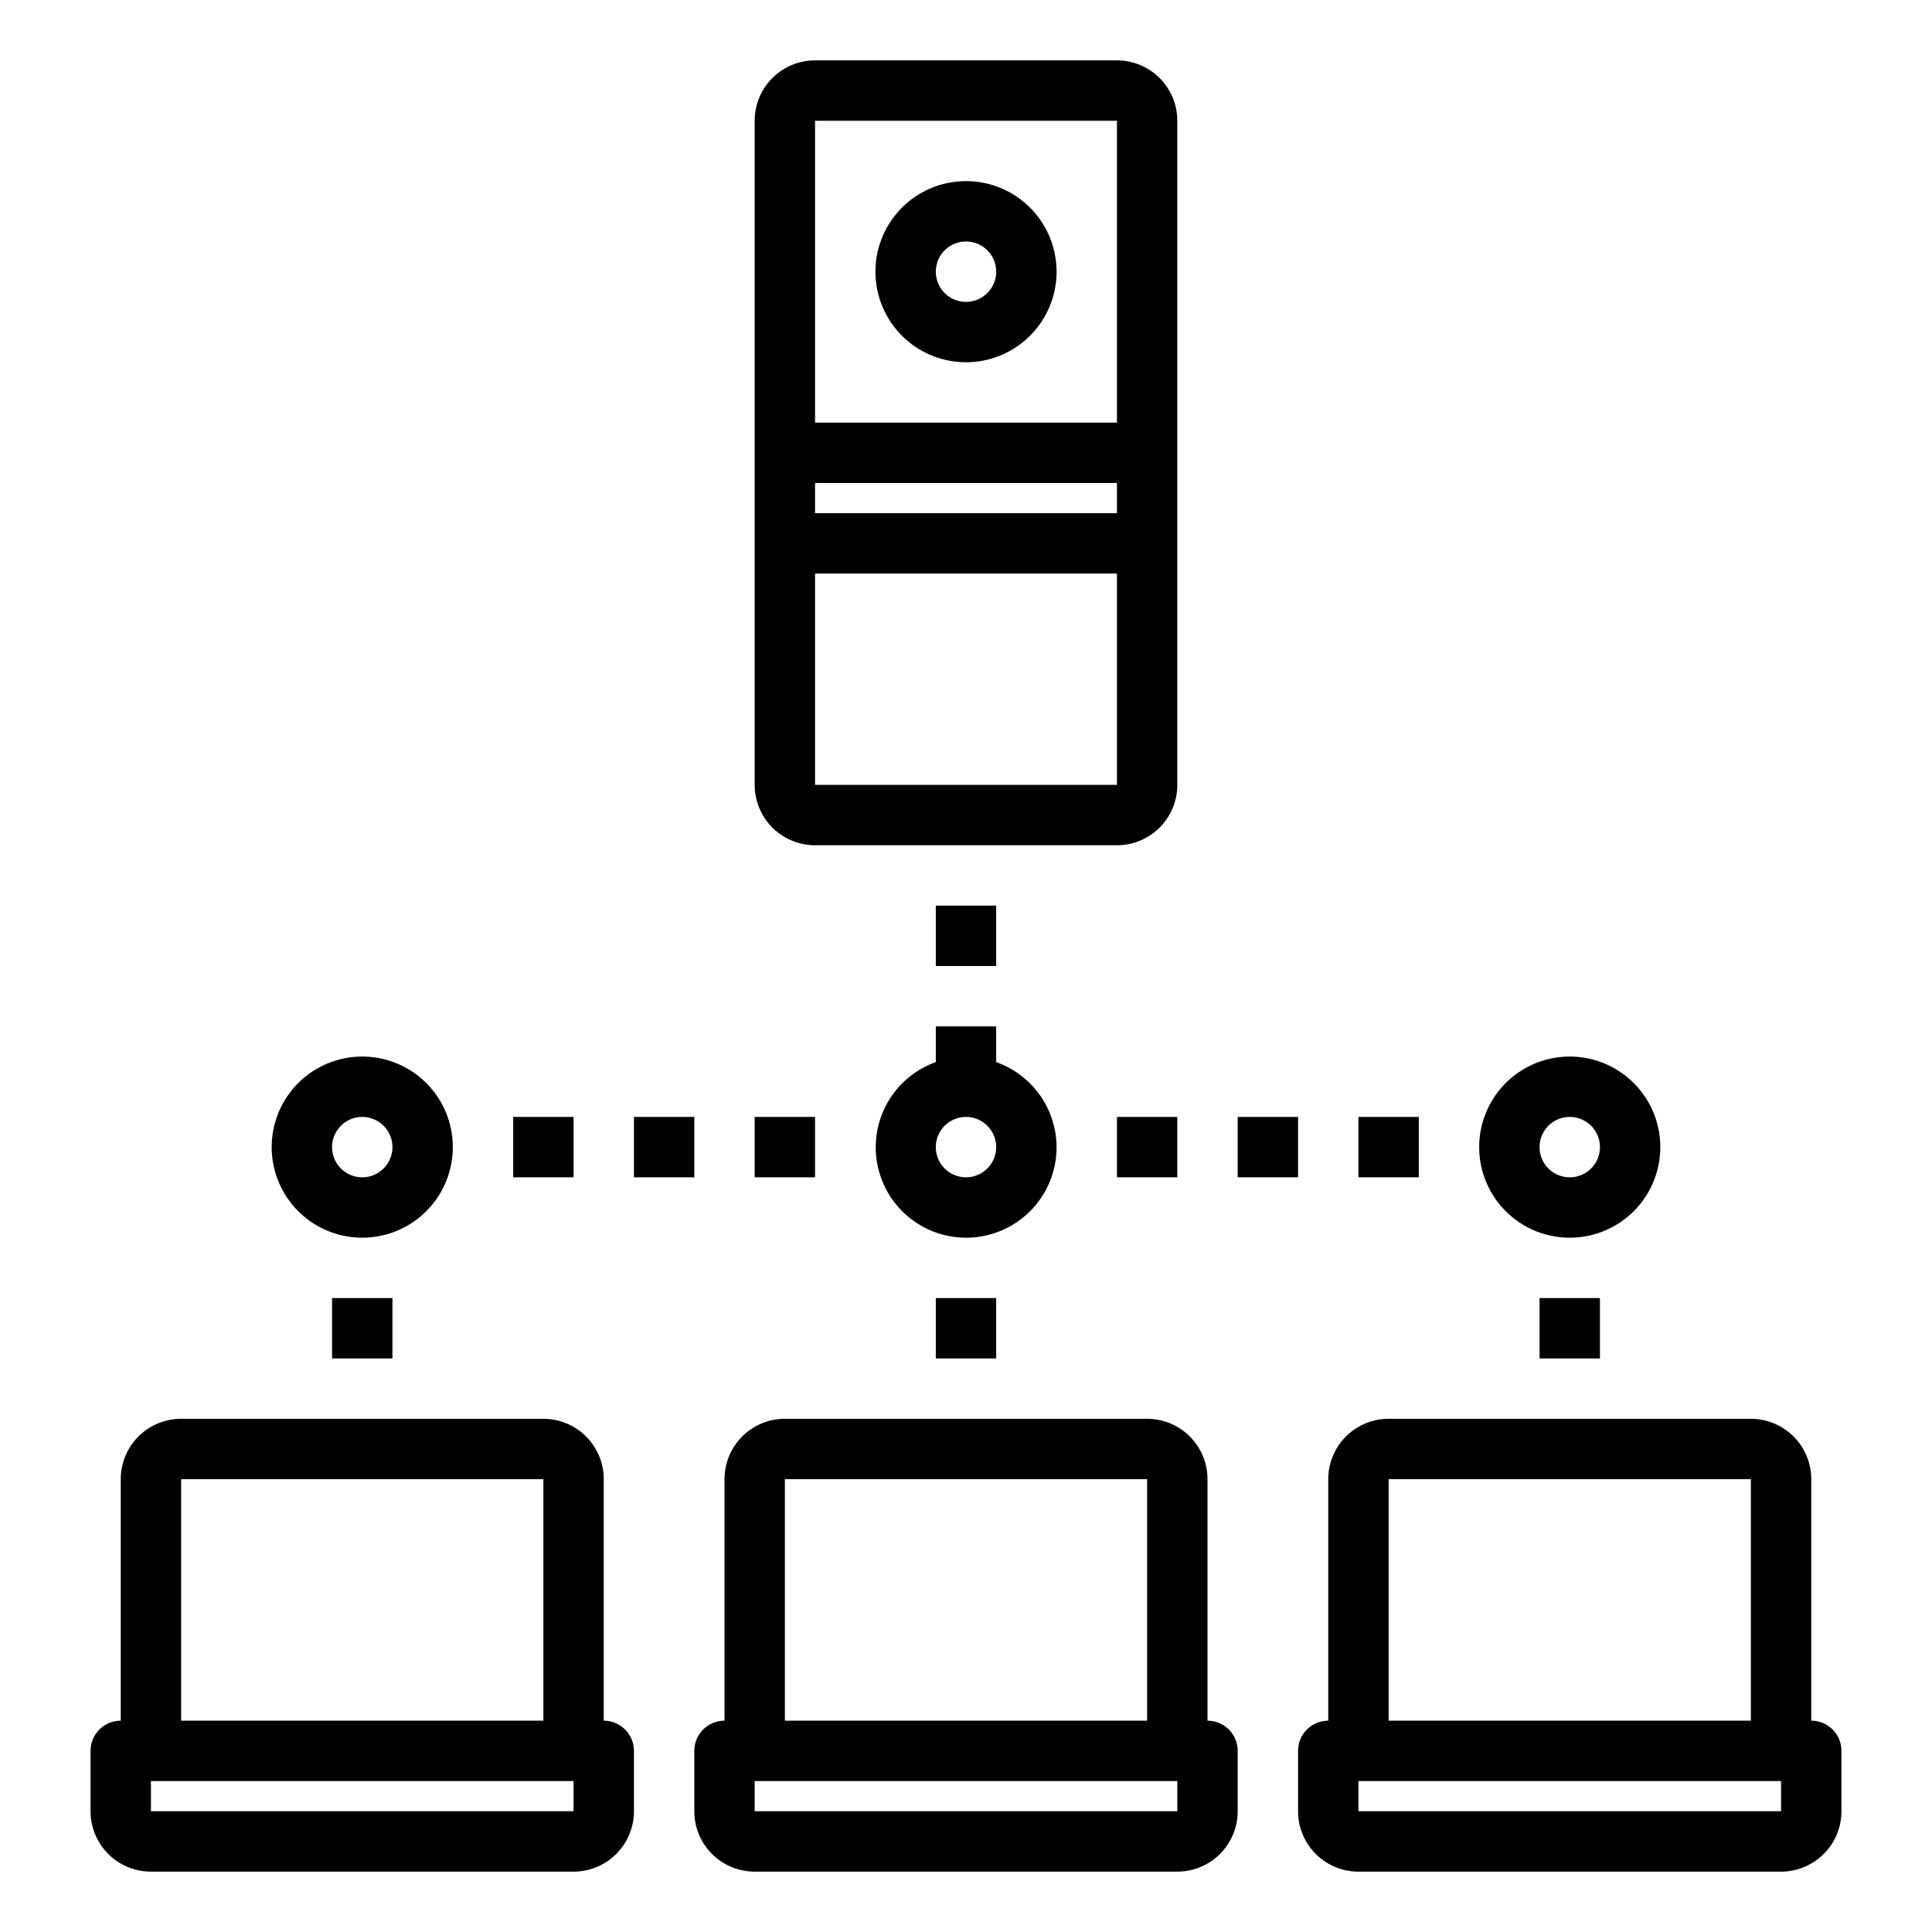 <svg xmlns="http://www.w3.org/2000/svg" viewBox="0 0 64 64" x="0px" y="0px"><g><path d="M20,57V49a2,2,0,0,0-2-2H6a2,2,0,0,0-2,2v8a1,1,0,0,0-1,1v2a2,2,0,0,0,2,2H19a2,2,0,0,0,2-2V58A1,1,0,0,0,20,57ZM6,49H18v8H6ZM19,60H5V59H19Z"></path><path d="M40,57V49a2,2,0,0,0-2-2H26a2,2,0,0,0-2,2v8a1,1,0,0,0-1,1v2a2,2,0,0,0,2,2H39a2,2,0,0,0,2-2V58A1,1,0,0,0,40,57ZM26,49H38v8H26ZM39,60H25V59H39Z"></path><path d="M60,57V49a2,2,0,0,0-2-2H46a2,2,0,0,0-2,2v8a1,1,0,0,0-1,1v2a2,2,0,0,0,2,2H59a2,2,0,0,0,2-2V58A1,1,0,0,0,60,57ZM46,49H58v8H46ZM59,60H45V59H59Z"></path><path d="M12,41a3,3,0,1,0-3-3A3,3,0,0,0,12,41Zm0-4a1,1,0,1,1-1,1A1,1,0,0,1,12,37Z"></path><path d="M35,38a3,3,0,0,0-2-2.816V34H31v1.184A2.995,2.995,0,1,0,35,38Zm-3,1a1,1,0,1,1,1-1A1,1,0,0,1,32,39Z"></path><path d="M52,41a3,3,0,1,0-3-3A3,3,0,0,0,52,41Zm0-4a1,1,0,1,1-1,1A1,1,0,0,1,52,37Z"></path><rect x="41" y="37" width="2" height="2"></rect><rect x="45" y="37" width="2" height="2"></rect><rect x="37" y="37" width="2" height="2"></rect><rect x="25" y="37" width="2" height="2"></rect><rect x="21" y="37" width="2" height="2"></rect><rect x="17" y="37" width="2" height="2"></rect><rect x="11" y="43" width="2" height="2"></rect><rect x="51" y="43" width="2" height="2"></rect><rect x="31" y="43" width="2" height="2"></rect><path d="M27,28H37a2,2,0,0,0,2-2V4a2,2,0,0,0-2-2H27a2,2,0,0,0-2,2V26A2,2,0,0,0,27,28Zm0-2V19H37v7Zm0-10H37v1H27ZM37,4V14H27V4Z"></path><path d="M32,12a3,3,0,1,0-3-3A3,3,0,0,0,32,12Zm0-4a1,1,0,1,1-1,1A1,1,0,0,1,32,8Z"></path><rect x="31" y="30" width="2" height="2"></rect></g></svg>